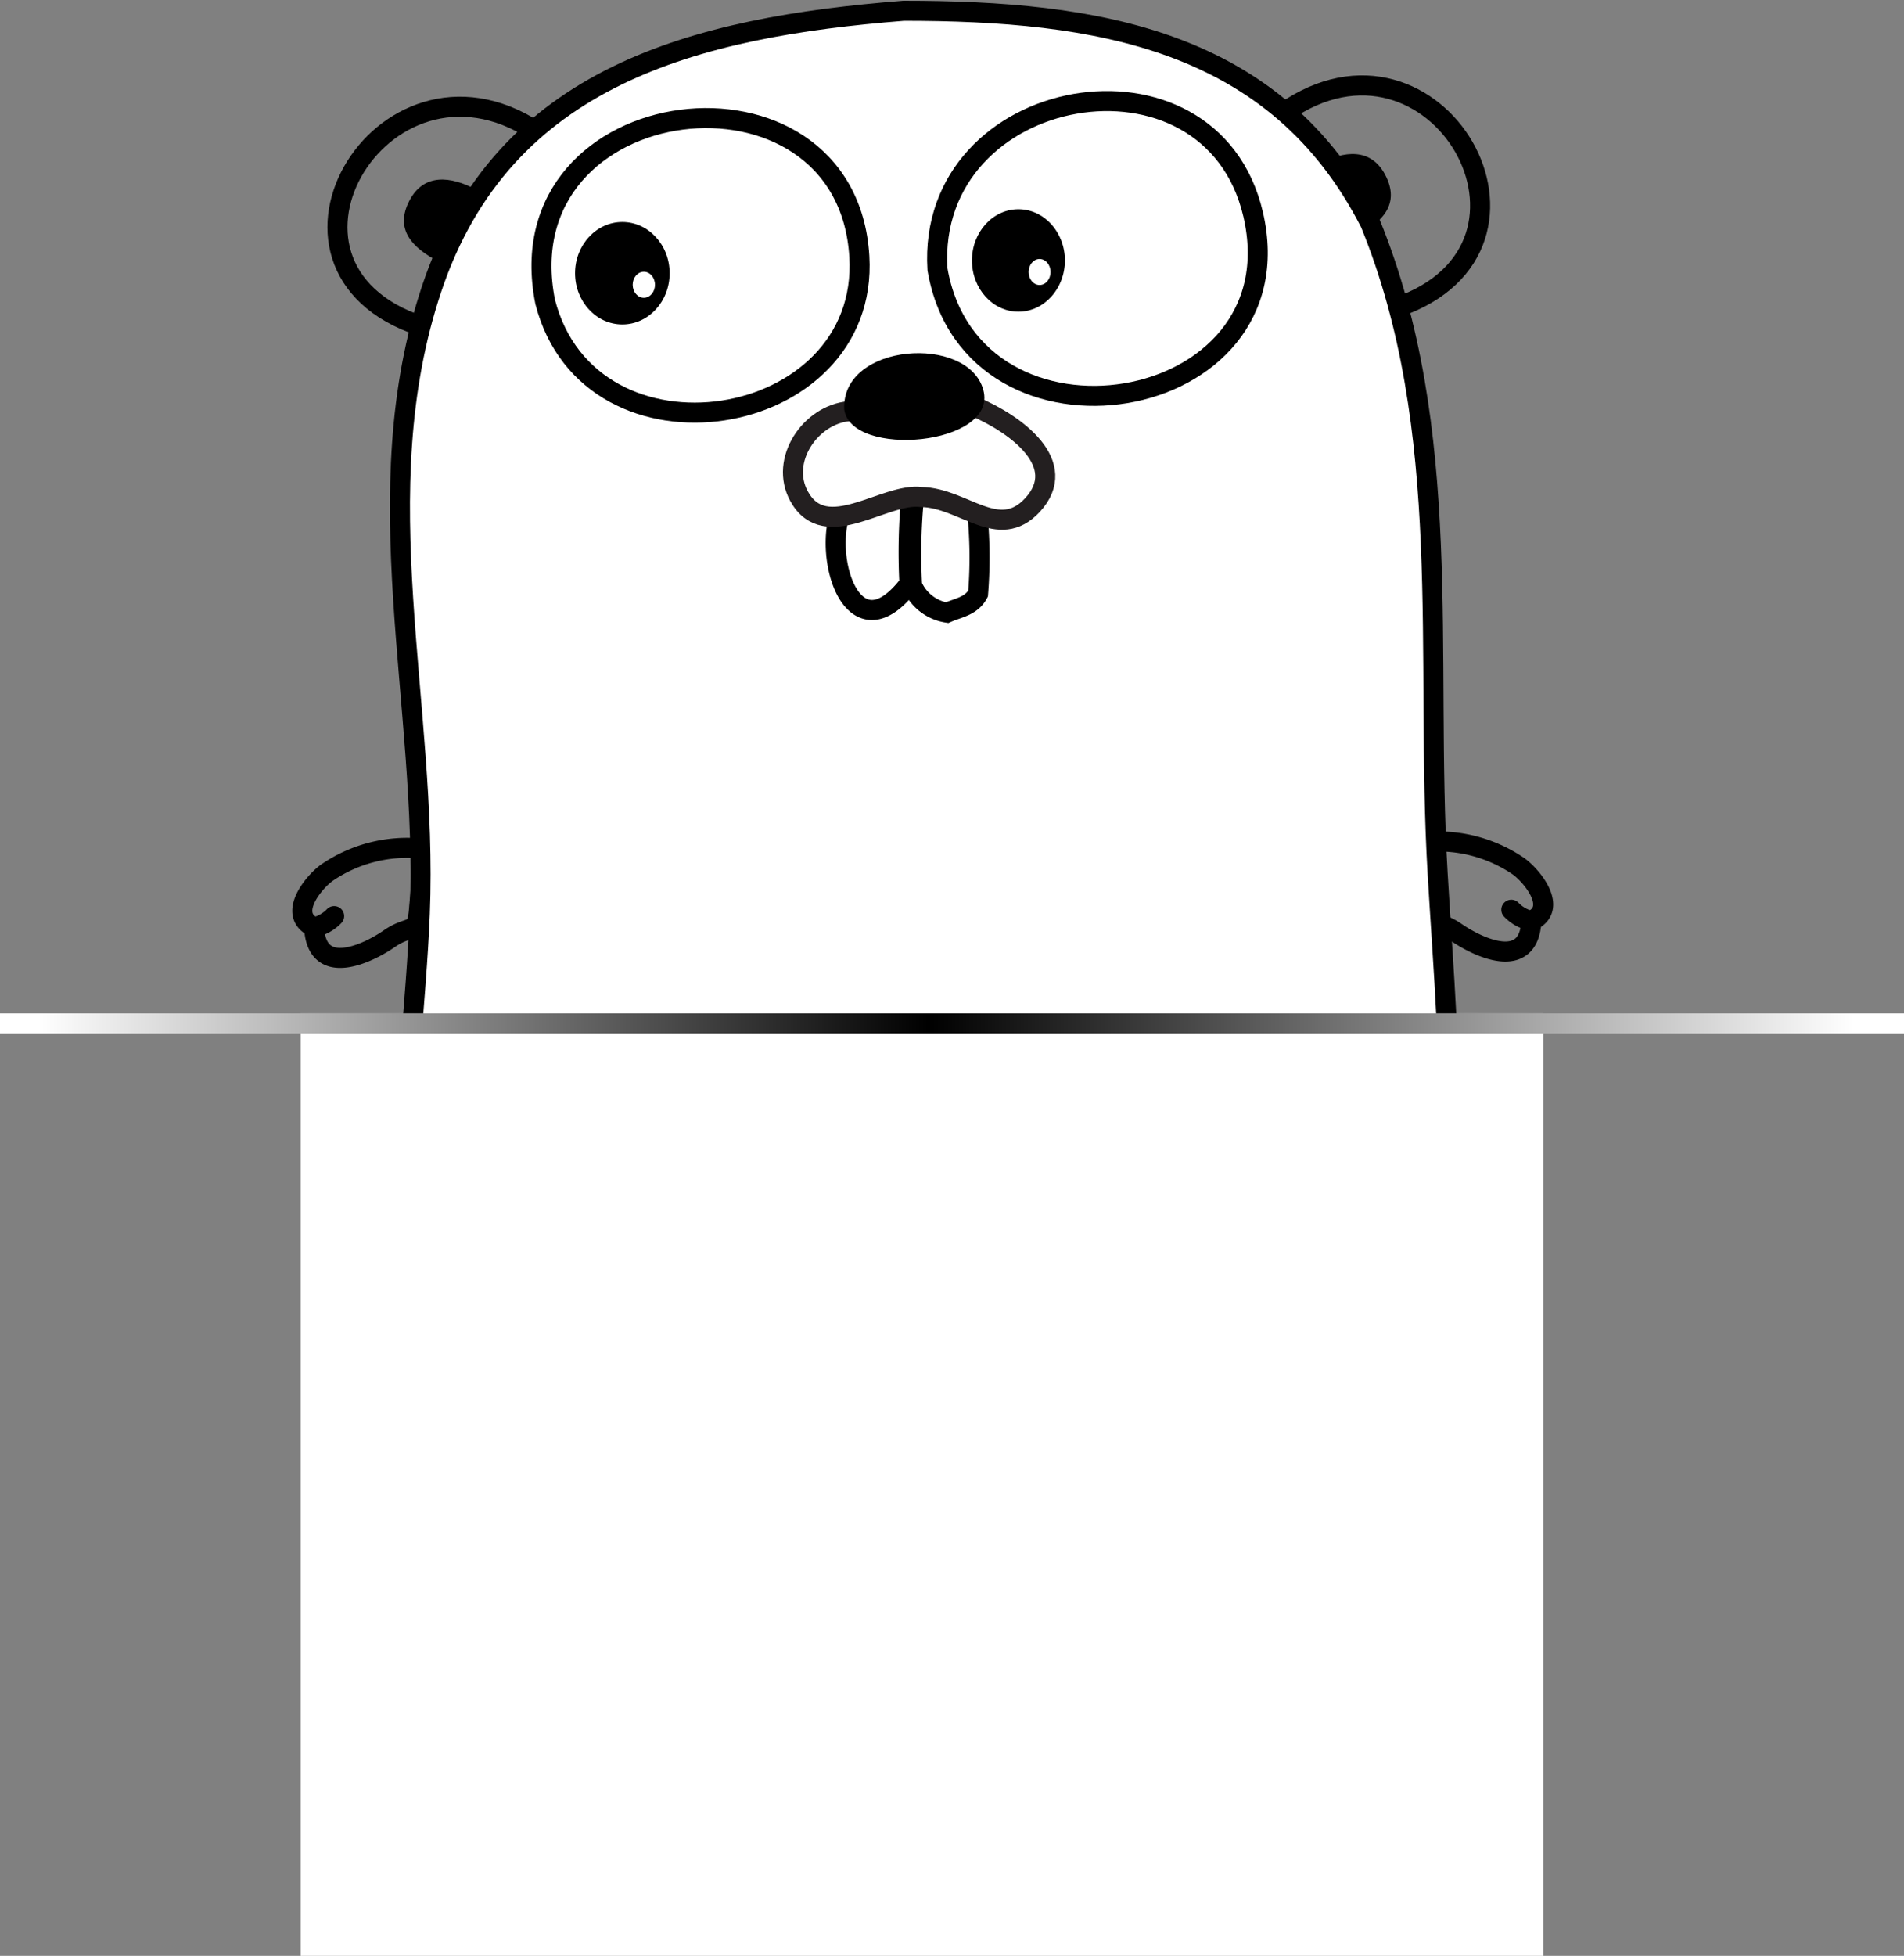 <svg xmlns="http://www.w3.org/2000/svg" xmlns:xlink="http://www.w3.org/1999/xlink" width="95" height="97.538" viewBox="0 0 95 97.538"><rect x="0" y="0" width="95" height="97.538" fill="#808080" stroke="none"/><defs><linearGradient id="a" x1="0.024" y1="0.5" x2="0.97" y2="0.5" gradientUnits="objectBoundingBox"><stop offset="0" stop-color="#fff"/><stop offset="0.49"/><stop offset="1" stop-color="#fff"/></linearGradient></defs><g transform="translate(-615.449 -526.515)"><g transform="translate(630.533 527.053)"><g transform="translate(0 0)"><path d="M7.523,279.568c.122,2.505,2.624,1.346,3.758.563,1.076-.744,1.391-.126,1.485-1.593a24.051,24.051,0,0,0,.118-2.9,7.1,7.1,0,0,0-4.731,1.209c-.687.5-1.976,2.093-.63,2.718" transform="translate(-6.935 -233.859)" fill="none" stroke="#000" stroke-linecap="round" stroke-width="1" fill-rule="evenodd"/><path d="M10.634,297.526a1.972,1.972,0,0,0,1-.561" transform="translate(-10.046 -251.817)" fill="none" stroke="#000" stroke-linecap="round" stroke-width="1" fill-rule="evenodd"/><path d="M22.578,54.286c-9.591-2.7-2.459-14.9,5.242-9.88Z" transform="translate(-16.206 -38.423)" fill="none" stroke="#000" stroke-linecap="round" stroke-width="1" fill-rule="evenodd"/><path d="M314.9,37.869c7.591-5.332,14.452,6.7,5.629,9.725Z" transform="translate(-265.911 -32.801)" fill="none" stroke="#000" stroke-linecap="round" stroke-width="1" fill-rule="evenodd"/><path d="M302.88,494.343c1.928,1.193,5.453,4.8,2.56,6.55-2.779,2.545-4.335-2.793-6.775-3.533A6.749,6.749,0,0,1,302.88,494.343Z" transform="translate(-252.263 -417.8)" fill="#f6d2a2" stroke="#000" stroke-linecap="round" stroke-width="1" fill-rule="evenodd"/><path d="M334.444,522.118a8.211,8.211,0,0,0-1.289-2.535" transform="translate(-281.266 -439.026)" fill="none" stroke="#000" stroke-linecap="round" stroke-width="1" fill-rule="evenodd"/><path d="M60.1,502.121c-2.263.35-3.537,2.392-5.424,3.429-1.778,1.06-2.458-.339-2.618-.624-.279-.127-.255.118-.685-.315-1.648-2.6,1.717-4.5,3.47-5.795C57.283,498.324,58.813,500.44,60.1,502.121Z" transform="translate(-43.932 -421.502)" fill="#f6d2a2" stroke="#000" stroke-linecap="round" stroke-width="1" fill-rule="evenodd"/><path d="M58.019,524.429c.086-.991.872-1.655,1.247-2.494" transform="translate(-49.894 -441.004)" fill="none" stroke="#000" stroke-linecap="round" stroke-width="1" fill-rule="evenodd"/><path d="M40.513,70.11c-1.265-.669-2.194-1.578-1.42-3.042.717-1.355,2.048-1.208,3.313-.538Z" transform="translate(-33.741 -57.617)" fill-rule="evenodd"/><path d="M327.7,62.11c1.265-.669,2.194-1.578,1.42-3.042-.717-1.355-2.048-1.208-3.313-.538Z" transform="translate(-275.091 -50.89)" fill-rule="evenodd"/><path d="M364.052,277.568c-.122,2.505-2.624,1.346-3.758.563-1.076-.744-1.391-.125-1.485-1.593a24.049,24.049,0,0,1-.118-2.9,7.1,7.1,0,0,1,4.731,1.209c.687.5,1.976,2.093.63,2.718" transform="translate(-302.728 -232.177)" fill="none" stroke="#000" stroke-linecap="round" stroke-width="1" fill-rule="evenodd"/><path d="M387.2,295.526a1.971,1.971,0,0,1-1-.561" transform="translate(-325.877 -250.135)" fill="#c6b198" stroke="#000" stroke-linecap="round" stroke-width="1" fill-rule="evenodd"/><g transform="translate(4.872 0)"><path d="M62.686,13.124c9.6,0,18.6,1.373,23.295,10.6,4.212,10.34,2.714,21.49,3.356,32.417.552,9.383,1.775,20.224-2.578,28.919-4.579,9.148-16.022,11.449-25.45,11.112-7.405-.265-16.35-2.681-20.53-9.446-4.9-7.937-2.582-19.739-2.226-28.571.422-10.462-2.834-20.955.6-31.192,3.565-10.619,13.181-13.019,23.529-13.838" transform="translate(-37.563 -13.124)" fill="#fff" stroke="#000" stroke-linecap="round" stroke-width="1" fill-rule="evenodd"/></g><path d="M206.08,49.809c1.724,10.021,18.1,7.372,15.752-2.735-2.11-9.063-16.325-6.555-15.752,2.735" transform="translate(-174.39 -36.919)" fill="#fff" stroke="#000" stroke-linecap="round" stroke-width="1" fill-rule="evenodd"/><path d="M82.132,55.915c2.234,8.724,16.2,6.491,15.676-2.261C97.177,43.173,80,45.2,82.132,55.915" transform="translate(-70.016 -41.404)" fill="#fff" stroke="#000" stroke-linecap="round" stroke-width="1" fill-rule="evenodd"/><path d="M201.076,164.708a22.609,22.609,0,0,1,.05,4.152c-.333.629-.985.7-1.548.949a2.277,2.277,0,0,1-1.744-1.36,29.485,29.485,0,0,1,.125-4.7Z" transform="translate(-167.409 -139.793)" fill="#fff" stroke="#000" stroke-linecap="round" stroke-width="1" fill-rule="evenodd"/><g transform="translate(13.609 10.533)"><ellipse cx="2.359" cy="2.555" rx="2.359" ry="2.555"/><ellipse cx="0.556" cy="0.649" rx="0.556" ry="0.649" transform="translate(2.875 2.482)" fill="#fff"/></g><g transform="translate(33.411 9.896)"><ellipse cx="2.319" cy="2.555" rx="2.319" ry="2.555"/><ellipse cx="0.547" cy="0.649" rx="0.547" ry="0.649" transform="translate(2.828 2.482)" fill="#fff"/></g><path d="M174.559,164.146c-1.029,2.494.574,7.481,3.366,3.8a29.483,29.483,0,0,1,.125-4.7Z" transform="translate(-147.633 -139.373)" fill="#fff" stroke="#000" stroke-linecap="round" stroke-width="1" fill-rule="evenodd"/><g transform="translate(24.48 17.073)"><path d="M163.637,137.354c-1.918.164-3.486,2.444-2.489,4.248,1.321,2.39,4.269-.211,6.1.032,2.113.043,3.844,2.234,5.542.4,1.888-2.045-.813-4.036-2.923-4.926Z" transform="translate(-160.839 -134.458)" fill="#fff" stroke="#231f20" stroke-linecap="round" stroke-width="1" fill-rule="evenodd"/><path d="M176.328,123.26c-.142-3.323,6.193-3.738,6.942-.957s-6.63,3.419-6.942.957Z" transform="translate(-173.771 -120.464)" fill-rule="evenodd"/></g></g></g><rect width="62" height="47" transform="translate(630.449 577.053)" fill="#fff"/><rect width="95" height="1" transform="translate(615.449 577.053)" fill="url(#a)"/></g></svg>